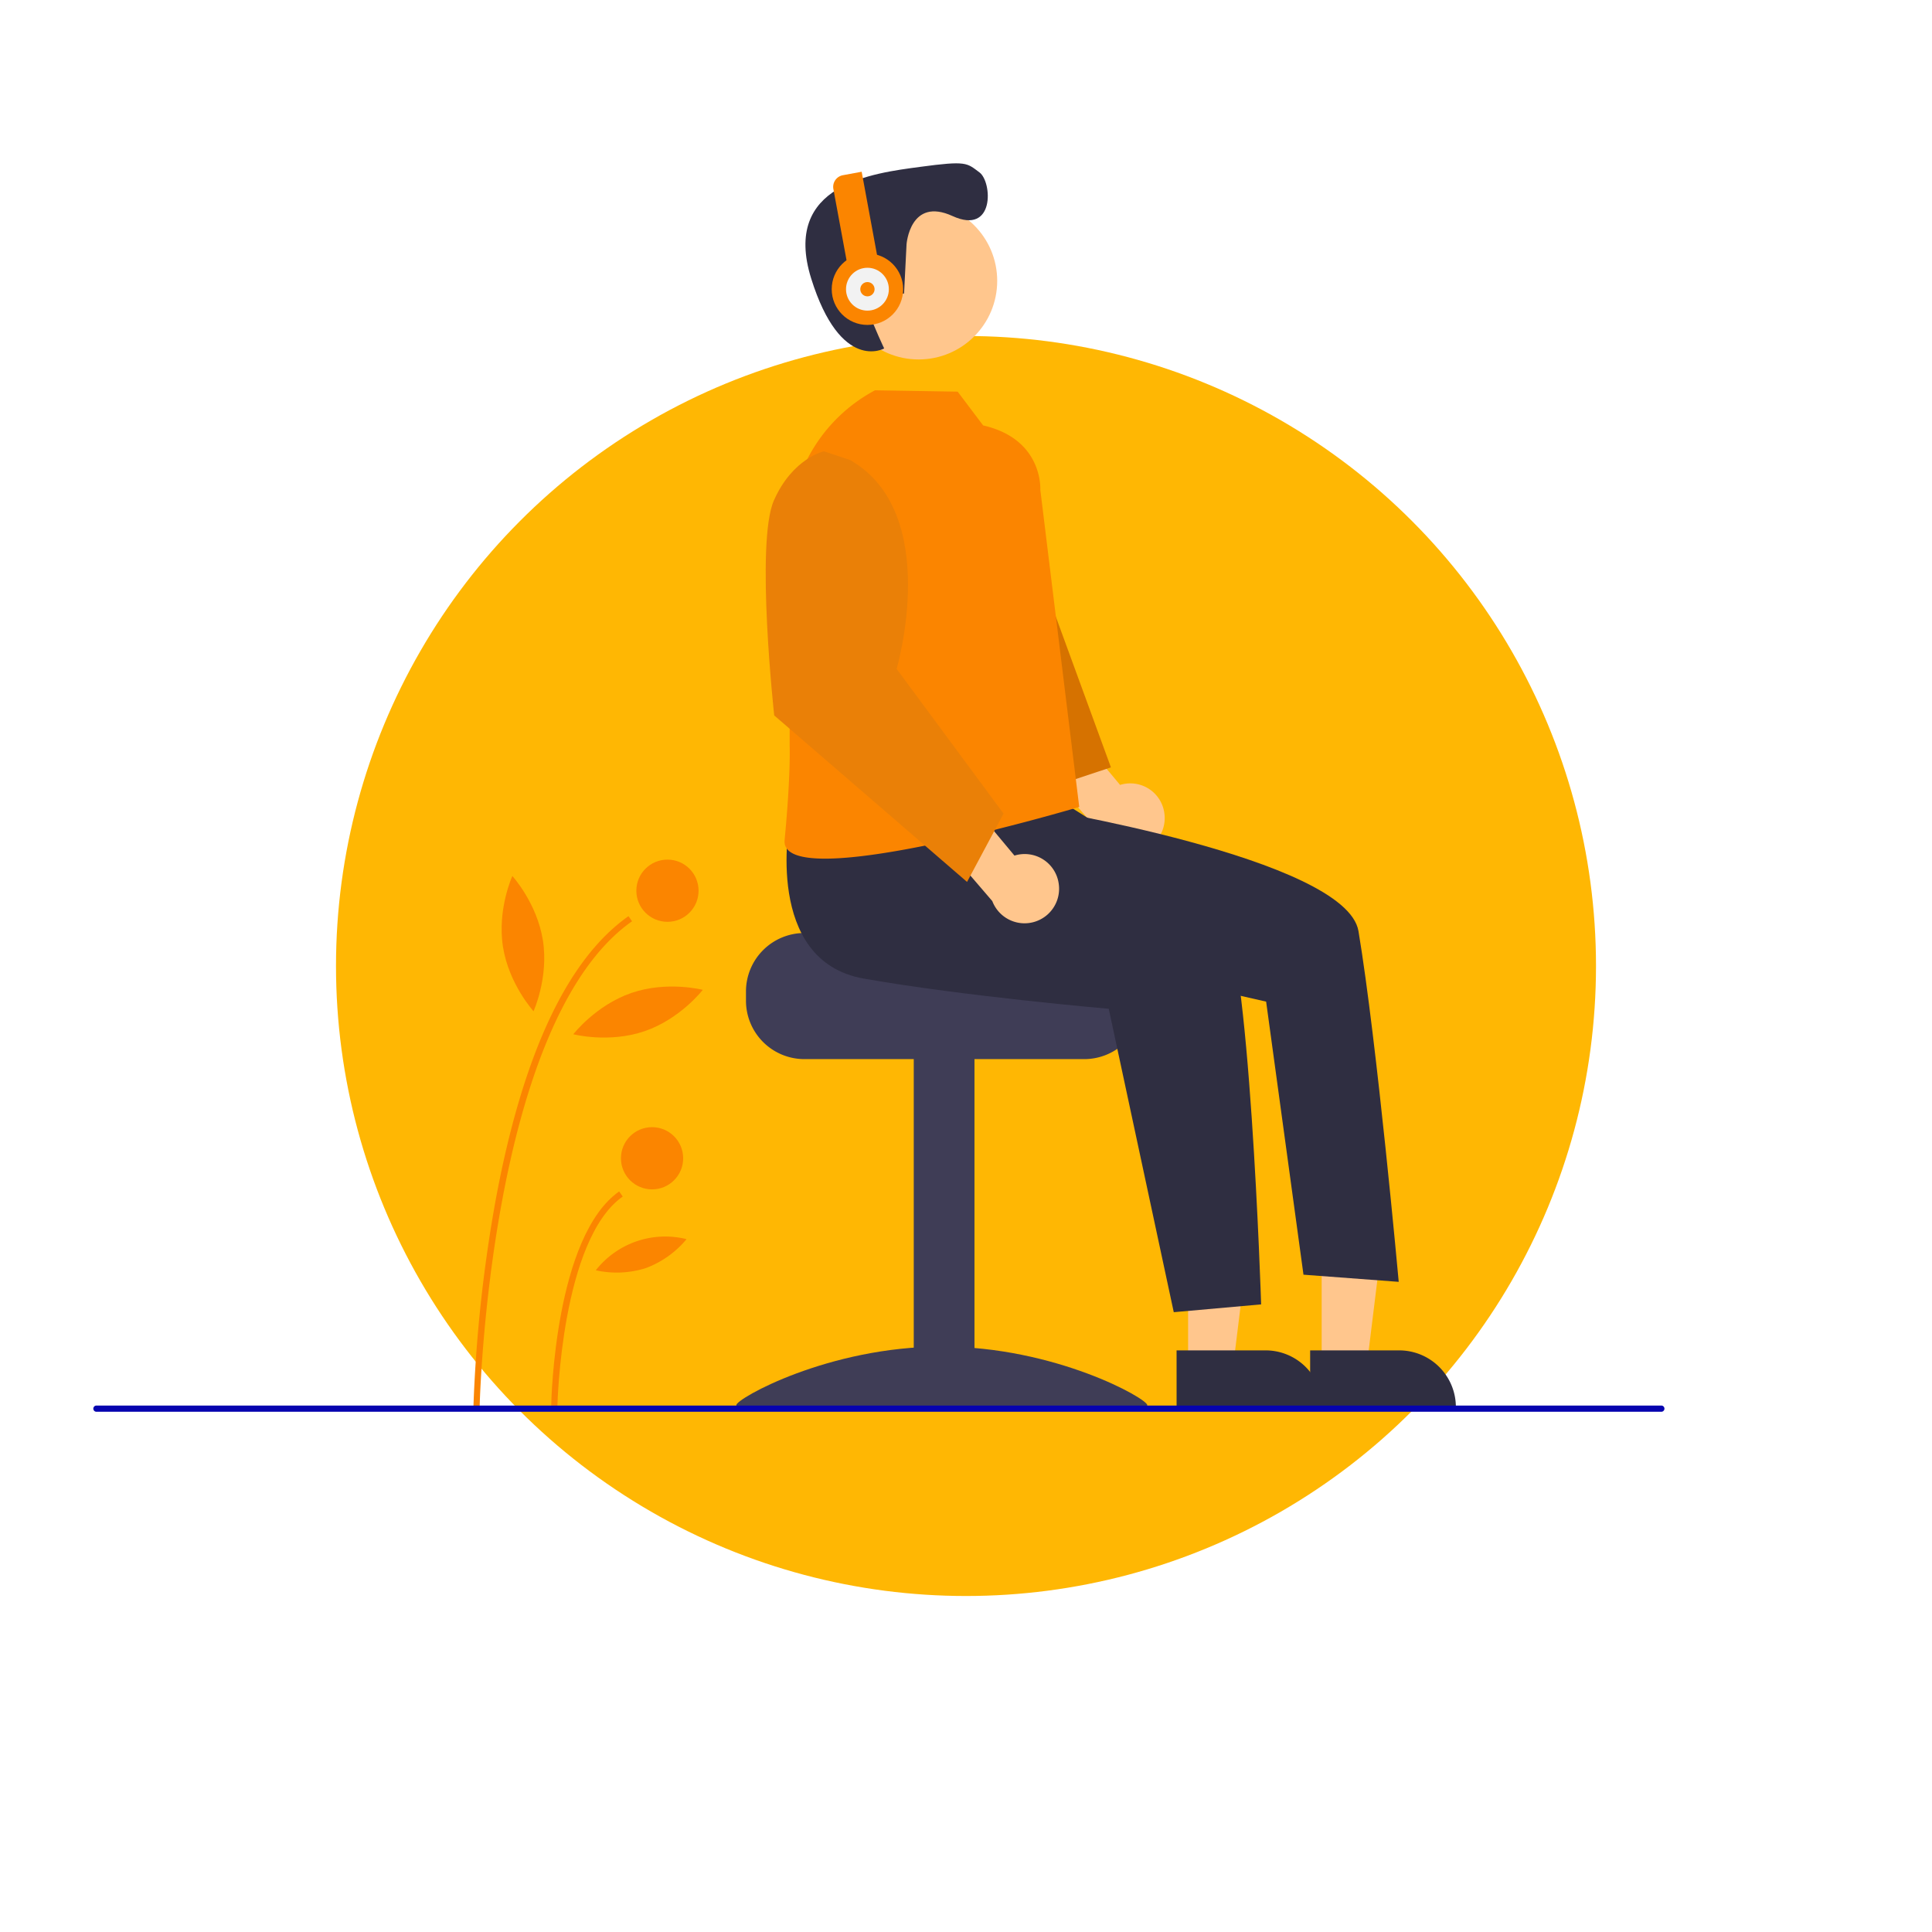 <svg xmlns="http://www.w3.org/2000/svg" xmlns:xlink="http://www.w3.org/1999/xlink" width="621" height="621" viewBox="0 0 621 621">
  <defs>
    <filter id="Ellipse_444" x="0" y="0" width="621" height="621" filterUnits="userSpaceOnUse">
      <feOffset dy="33" input="SourceAlpha"/>
      <feGaussianBlur stdDeviation="36" result="blur"/>
      <feFlood flood-color="#ffb703" flood-opacity="0.271"/>
      <feComposite operator="in" in2="blur"/>
      <feComposite in="SourceGraphic"/>
    </filter>
  </defs>
  <g id="Group_373" data-name="Group 373" transform="translate(108 75)">
    <g transform="matrix(1, 0, 0, 1, -108, -75)" filter="url(#Ellipse_444)">
      <circle id="Ellipse_444-2" data-name="Ellipse 444" cx="202.5" cy="202.5" r="202.5" transform="translate(108 75)" fill="#ffb703"/>
    </g>
    <g id="Group_307" data-name="Group 307" transform="translate(-78 -22.5)">
      <path id="Path_730" data-name="Path 730" d="M244.973,747.179l-2-.039a463.844,463.844,0,0,1,7.1-66.287c8.648-46.881,23.029-77.67,42.743-91.512l1.148,1.637C247.912,623.312,245,745.943,244.973,747.179Z" transform="translate(-120.801 -347.358)" fill="#fb8500"/>
      <path id="Path_731" data-name="Path 731" d="M269.973,746.7l-2-.039c.043-2.215,1.293-54.414,21.843-68.842l1.148,1.637C271.243,693.3,269.983,746.168,269.973,746.7Z" transform="translate(-120.801 -347.358)" fill="#fb8500"/>
      <circle id="Ellipse_445" data-name="Ellipse 445" cx="10" cy="10" r="10" transform="translate(174.541 223.801)" fill="#fb8500"/>
      <circle id="Ellipse_446" data-name="Ellipse 446" cx="10" cy="10" r="10" transform="translate(169.589 309.801)" fill="#fb8500"/>
      <path id="Path_732" data-name="Path 732" d="M265.312,597.154c1.879,12-3.019,22.741-3.019,22.741s-7.945-8.726-9.825-20.73,3.019-22.741,3.019-22.741S263.432,585.15,265.312,597.154Z" transform="translate(-120.801 -347.358)" fill="#fb8500"/>
      <path id="Path_733" data-name="Path 733" d="M298,626.308c-11.493,3.942-22.919.99-22.919.99s7.208-9.344,18.7-13.286,22.919-.99,22.919-.99S309.492,622.365,298,626.308Z" transform="translate(-120.801 -347.358)" fill="#fb8500"/>
      <path id="Path_734" data-name="Path 734" d="M298.368,702.469a31.135,31.135,0,0,1-16.064.694,28.374,28.374,0,0,1,29.172-10.006A31.134,31.134,0,0,1,298.368,702.469Z" transform="translate(-120.801 -347.358)" fill="#fb8500"/>
      <path id="Path_737" data-name="Path 737" d="M411.345,594.755H459.7c0,2.072,52.86,3.754,52.86,3.754a19.308,19.308,0,0,1,3.168,3,18.633,18.633,0,0,1,4.355,12.011v3a18.775,18.775,0,0,1-18.768,18.768H411.345a18.784,18.784,0,0,1-18.768-18.768v-3A18.794,18.794,0,0,1,411.345,594.755Z" transform="translate(-182.801 -347.358)" fill="#3f3d56"/>
      <rect id="Rectangle_222" data-name="Rectangle 222" width="19.518" height="112.662" transform="translate(263.708 287.189)" fill="#3f3d56"/>
      <path id="Path_738" data-name="Path 738" d="M521.58,746.524c0,2.109-29.577.816-66.063.816s-66.062,1.293-66.062-.816,29.577-18.833,66.063-18.833S521.58,744.415,521.58,746.524Z" transform="translate(-182.801 -347.358)" fill="#3f3d56"/>
      <path id="Path_739" data-name="Path 739" d="M351.891,582.293h14.526l6.911-56.031h-21.44Z" transform="translate(0 -196)" fill="#ffc68d"/>
      <path id="Path_740" data-name="Path 740" d="M530.986,728.908H559.6a18.232,18.232,0,0,1,18.231,18.23v.593l-46.839,0Z" transform="translate(-182.801 -347.358)" fill="#2f2e41"/>
      <path id="Path_741" data-name="Path 741" d="M394.825,582.293h14.527l6.91-56.031H394.823Z" transform="translate(0 -196)" fill="#ffc68d"/>
      <path id="Path_742" data-name="Path 742" d="M573.92,728.908h28.609a18.232,18.232,0,0,1,18.231,18.23v.594l-46.839,0Z" transform="translate(-182.801 -347.358)" fill="#2f2e41"/>
      <path id="Path_743" data-name="Path 743" d="M527.067,556.319a11.045,11.045,0,0,0-14.243-9.163l-16.167-19.381-14.174,6.952L505.7,561.777a11.1,11.1,0,0,0,21.368-5.458Z" transform="translate(-182.801 -347.358)" fill="#ffc68d"/>
      <path id="Path_744" data-name="Path 744" d="M289.9,290.006l9.482,3.893,2.3,26.788,25.4,69.466-21.573,7.18-23.967-46.6Z" transform="translate(0 -196)" fill="#d67200"/>
      <circle id="Ellipse_450" data-name="Ellipse 450" cx="25.257" cy="25.257" r="25.257" transform="translate(240.017 12.523)" fill="#ffc68d"/>
      <path id="Path_745" data-name="Path 745" d="M444.19,373.386s1.108-15.344,14.782-9.088,12.782-10.988,8.65-14.036-4-3.8-19.115-1.763-44.454,5.493-34.967,35.881S437,406.859,437,406.859s-12.921-27.251-5.28-22.042l7.641,5.21,4.032-.854Z" transform="translate(-182.801 -347.358)" fill="#2f2e41"/>
      <path id="Path_746" data-name="Path 746" d="M425.821,383.479l-5.147-27.863a3.811,3.811,0,0,1,3.056-4.44l6.037-1.115,5.84,31.611Z" transform="translate(-182.801 -347.358)" fill="#fb8500"/>
      <circle id="Ellipse_451" data-name="Ellipse 451" cx="11.481" cy="11.481" r="11.481" transform="translate(237.338 28.979)" fill="#fb8500"/>
      <circle id="Ellipse_452" data-name="Ellipse 452" cx="6.888" cy="6.888" r="6.888" transform="translate(241.93 33.57)" fill="#f2f2f2"/>
      <circle id="Ellipse_453" data-name="Ellipse 453" cx="2.296" cy="2.296" r="2.296" transform="translate(246.523 38.163)" fill="#fb8500"/>
      <path id="Path_747" data-name="Path 747" d="M406.622,558.874s-8.475,44.813,23.77,50.519,78.791,9.717,78.791,9.717l20.9,97.522,28.082-2.507s-3.735-117.4-12.919-126.579-52.854-36.062-52.854-36.062Z" transform="translate(-182.801 -347.358)" fill="#2f2e41"/>
      <path id="Path_748" data-name="Path 748" d="M469.6,540.092l14.1,14.147s101.827,16.4,105.755,39.92c5.931,35.508,12.936,112.721,12.936,112.721l-30.615-2.3-12.005-87.771-48.984-11.142L455.057,575.3Z" transform="translate(-182.801 -347.358)" fill="#2f2e41"/>
      <path id="Path_749" data-name="Path 749" d="M468.814,431.606l-8.191-10.861-26.564-.435h0a51.75,51.75,0,0,0-27.436,45.682v68.721S407,543.859,405,564.859c-1.726,18.12,94.7-10.619,94.7-10.619L487.183,452.258S488.189,436.013,468.814,431.606Z" transform="translate(-182.801 -347.358)" fill="#fb8500"/>
      <path id="Path_750" data-name="Path 750" d="M493.121,579.034a11.045,11.045,0,0,0-14.243-9.163l-16.167-19.38-14.174,6.952,23.216,27.049a11.1,11.1,0,0,0,21.368-5.458Z" transform="translate(-182.801 -347.358)" fill="#ffc68d"/>
      <path id="Path_751" data-name="Path 751" d="M426.042,442.716l-8.419-2.8s-10.092,2.221-16.073,15.814.106,69.083.106,69.083l61.985,53.522,11.737-21.959L441,509.859S455.749,459.738,426.042,442.716Z" transform="translate(-182.801 -347.358)" fill="#ea8007"/>
      <path id="Path_752" data-name="Path 752" d="M686.8,748.641h-503a1,1,0,0,1,0-2h503a1,1,0,0,1,0,2Z" transform="translate(-182.801 -347.358)" fill="#0603af"/>
    </g>
  </g>
</svg>
